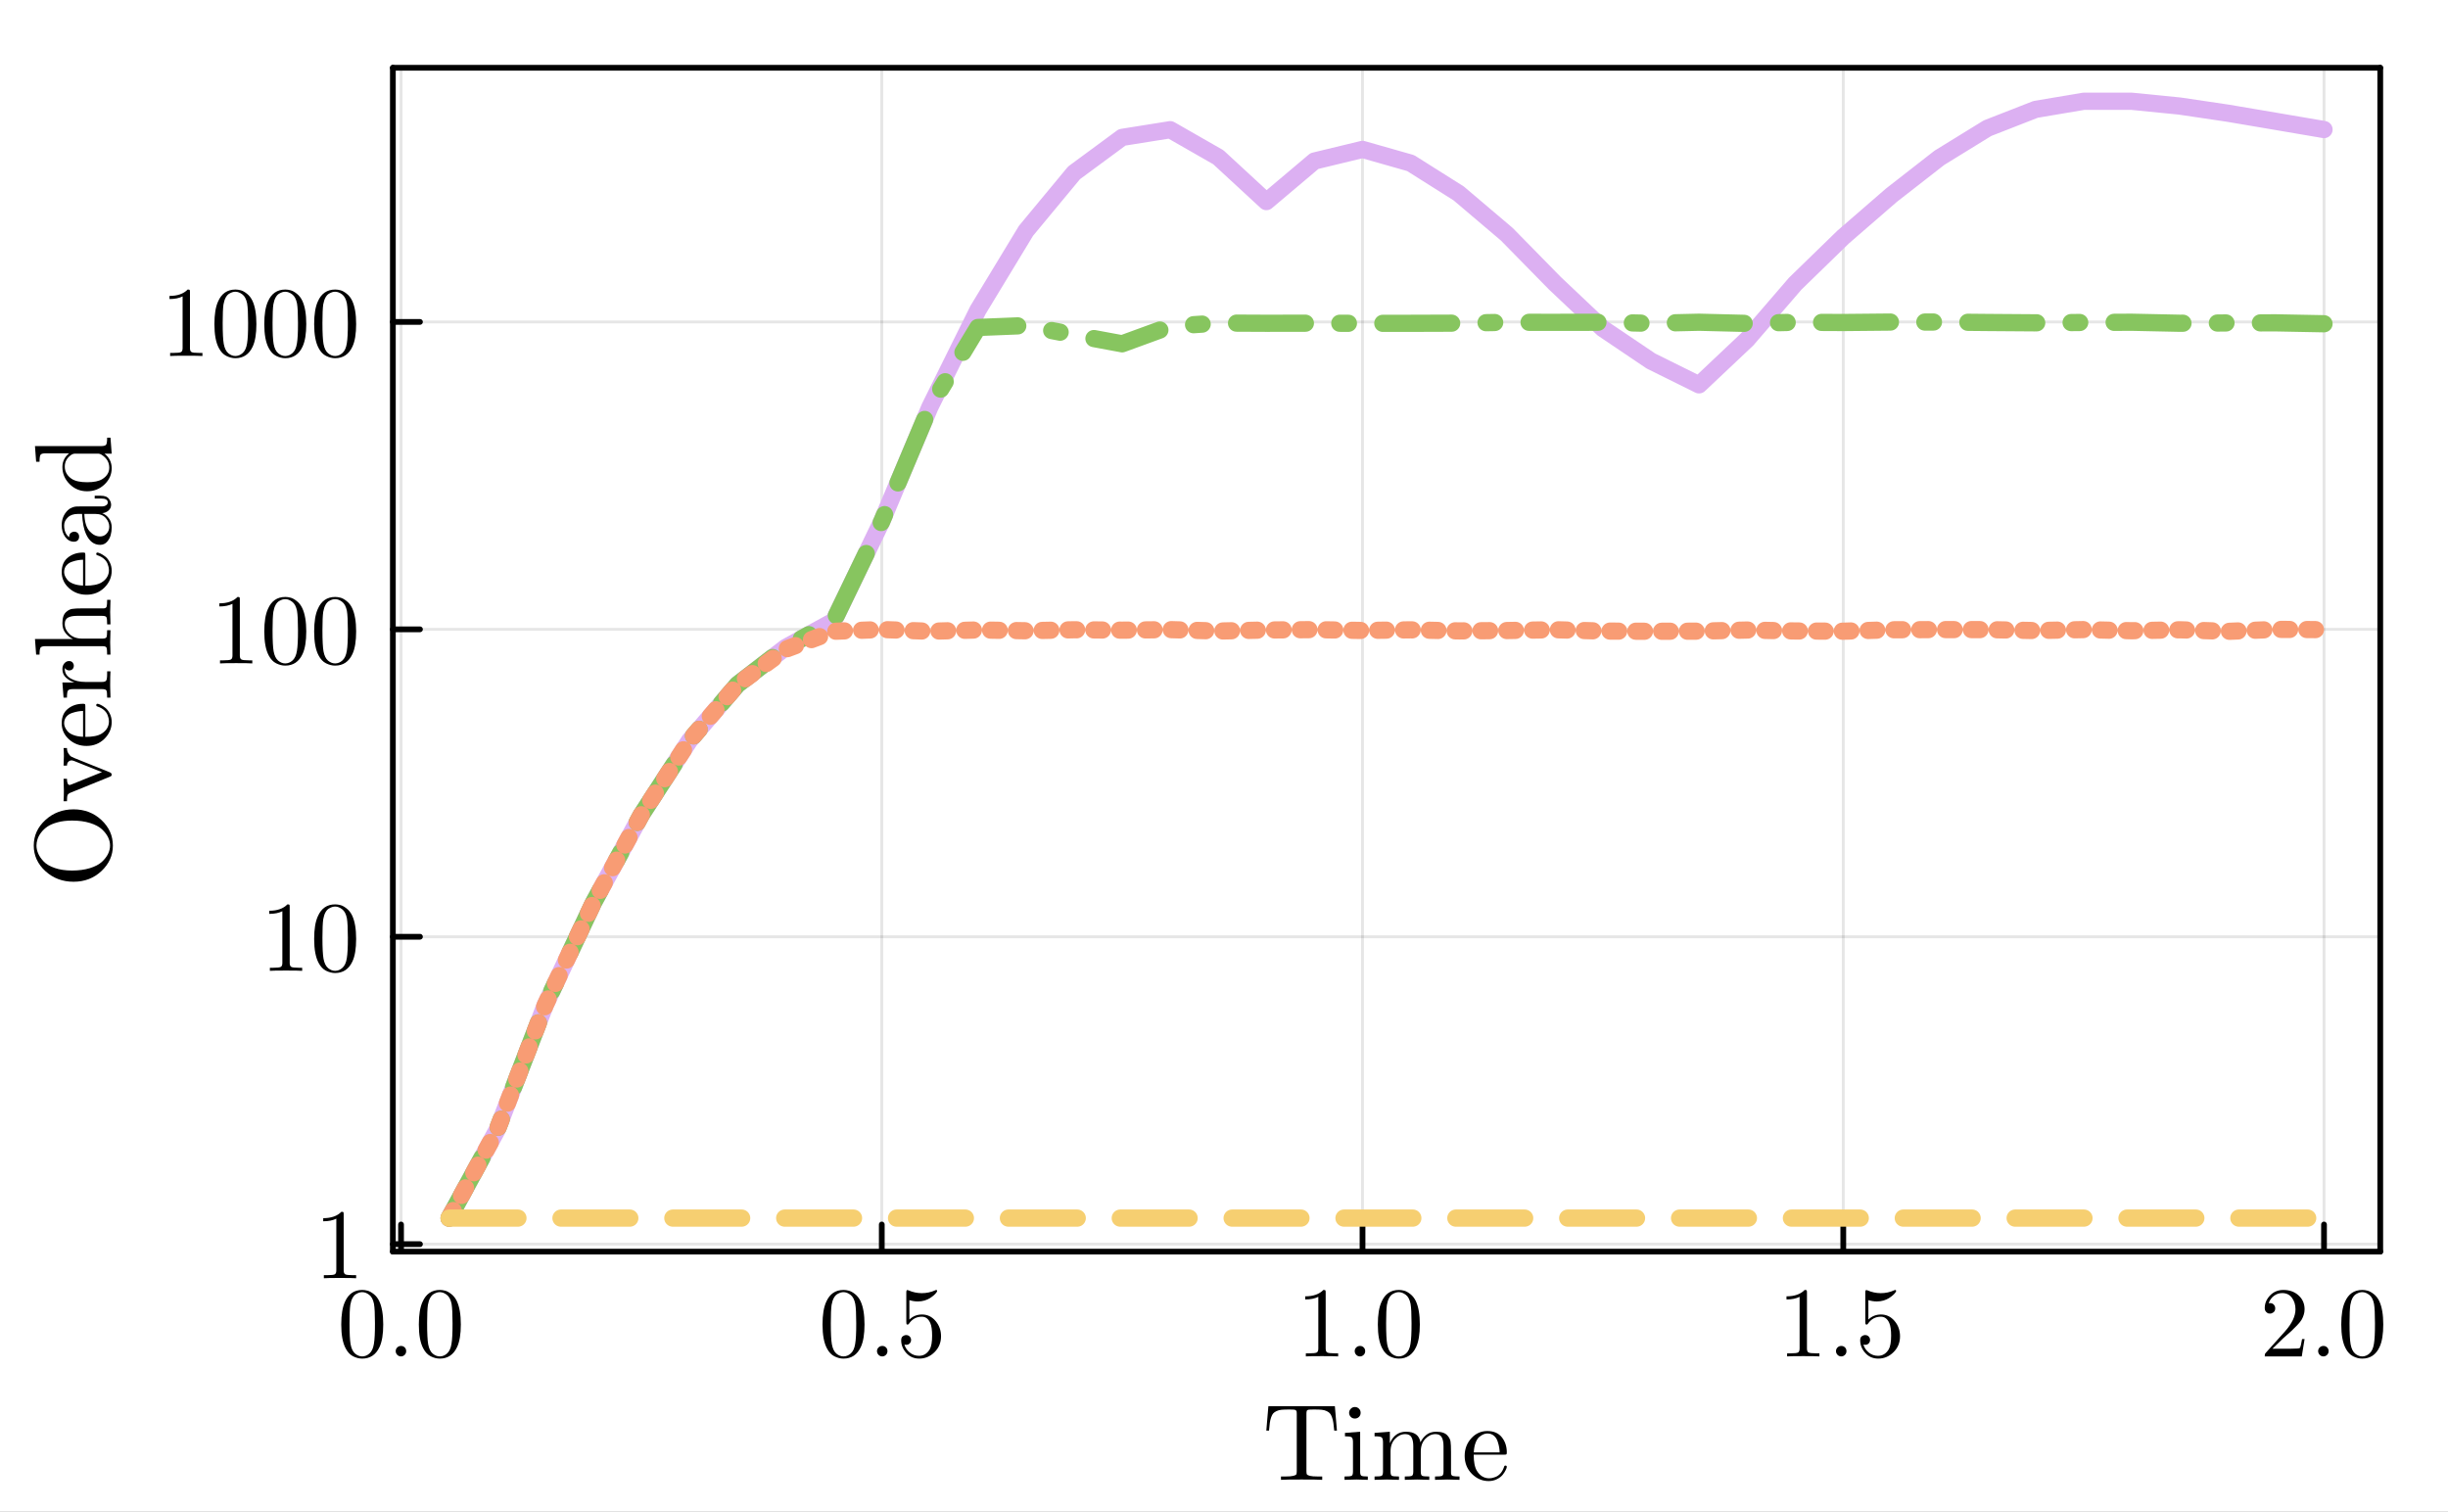 <?xml version="1.0" encoding="utf-8"?>
<svg xmlns="http://www.w3.org/2000/svg" xmlns:xlink="http://www.w3.org/1999/xlink" width="426.75" height="263.5" viewBox="0 0 1707 1054">
<rect x="0" y="0" width="1707" height="1054" fill="#808080" stroke="none"/>
<defs>
  <clipPath id="clip140">
    <rect x="0" y="0" width="1707" height="1054"/>
  </clipPath>
</defs>
<path clip-path="url(#clip140)" d="M0 1054 L1707 1054 L1707 0 L0 0  Z" fill="#ffffff" fill-rule="evenodd" fill-opacity="1"/>
<defs>
  <clipPath id="clip141">
    <rect x="341" y="0" width="1196" height="1054"/>
  </clipPath>
</defs>
<path clip-path="url(#clip140)" d="M273.947 872.688 L1659.76 872.688 L1659.76 47.253 L273.947 47.253  Z" fill="#ffffff" fill-rule="evenodd" fill-opacity="1"/>
<defs>
  <clipPath id="clip142">
    <rect x="273" y="47" width="1387" height="826"/>
  </clipPath>
</defs>
<polyline clip-path="url(#clip142)" style="stroke:#000000; stroke-linecap:round; stroke-linejoin:round; stroke-width:2; stroke-opacity:0.1; fill:none" points="279.646,872.688 279.646,47.253 "/>
<polyline clip-path="url(#clip142)" style="stroke:#000000; stroke-linecap:round; stroke-linejoin:round; stroke-width:2; stroke-opacity:0.1; fill:none" points="614.869,872.688 614.869,47.253 "/>
<polyline clip-path="url(#clip142)" style="stroke:#000000; stroke-linecap:round; stroke-linejoin:round; stroke-width:2; stroke-opacity:0.1; fill:none" points="950.093,872.688 950.093,47.253 "/>
<polyline clip-path="url(#clip142)" style="stroke:#000000; stroke-linecap:round; stroke-linejoin:round; stroke-width:2; stroke-opacity:0.1; fill:none" points="1285.32,872.688 1285.32,47.253 "/>
<polyline clip-path="url(#clip142)" style="stroke:#000000; stroke-linecap:round; stroke-linejoin:round; stroke-width:2; stroke-opacity:0.1; fill:none" points="1620.54,872.688 1620.54,47.253 "/>
<polyline clip-path="url(#clip140)" style="stroke:#000000; stroke-linecap:round; stroke-linejoin:round; stroke-width:4.001; stroke-opacity:1; fill:none" points="273.947,872.688 1659.76,872.688 "/>
<polyline clip-path="url(#clip140)" style="stroke:#000000; stroke-linecap:round; stroke-linejoin:round; stroke-width:4.001; stroke-opacity:1; fill:none" points="273.947,47.253 1659.76,47.253 "/>
<polyline clip-path="url(#clip140)" style="stroke:#000000; stroke-linecap:round; stroke-linejoin:round; stroke-width:4.001; stroke-opacity:1; fill:none" points="279.646,872.688 279.646,853.787 "/>
<polyline clip-path="url(#clip140)" style="stroke:#000000; stroke-linecap:round; stroke-linejoin:round; stroke-width:4.001; stroke-opacity:1; fill:none" points="614.869,872.688 614.869,853.787 "/>
<polyline clip-path="url(#clip140)" style="stroke:#000000; stroke-linecap:round; stroke-linejoin:round; stroke-width:4.001; stroke-opacity:1; fill:none" points="950.093,872.688 950.093,853.787 "/>
<polyline clip-path="url(#clip140)" style="stroke:#000000; stroke-linecap:round; stroke-linejoin:round; stroke-width:4.001; stroke-opacity:1; fill:none" points="1285.32,872.688 1285.32,853.787 "/>
<polyline clip-path="url(#clip140)" style="stroke:#000000; stroke-linecap:round; stroke-linejoin:round; stroke-width:4.001; stroke-opacity:1; fill:none" points="1620.54,872.688 1620.54,853.787 "/>
<path clip-path="url(#clip140)" d="M237.955 923.507 Q237.955 913.281 240.537 907.709 Q244.137 899.419 252.628 899.419 Q254.428 899.419 256.296 899.929 Q258.198 900.405 260.575 902.273 Q262.987 904.142 264.447 907.199 Q267.232 913.111 267.232 923.507 Q267.232 933.665 264.651 939.202 Q260.881 947.288 252.56 947.288 Q249.435 947.288 246.243 945.691 Q243.084 944.094 241.08 940.255 Q237.955 934.514 237.955 923.507 M243.729 922.657 Q243.729 933.155 244.477 937.334 Q245.326 941.852 247.635 943.823 Q249.979 945.759 252.56 945.759 Q255.345 945.759 257.654 943.687 Q259.998 941.58 260.711 937.062 Q261.492 932.611 261.458 922.657 Q261.458 912.975 260.779 909.102 Q259.862 904.583 257.417 902.783 Q255.005 900.948 252.56 900.948 Q251.643 900.948 250.658 901.22 Q249.707 901.492 248.314 902.273 Q246.922 903.055 245.835 904.991 Q244.782 906.928 244.273 909.849 Q243.729 913.62 243.729 922.657 Z" fill="#000000" fill-rule="evenodd" fill-opacity="1" /><path clip-path="url(#clip140)" d="M276.98 944.638 Q275.927 943.517 275.927 942.056 Q275.927 940.595 276.98 939.542 Q278.033 938.455 279.629 938.455 Q281.157 938.455 282.176 939.474 Q283.229 940.459 283.229 942.09 Q283.229 943.687 282.108 944.74 Q281.022 945.759 279.629 945.759 Q278.033 945.759 276.98 944.638 Z" fill="#000000" fill-rule="evenodd" fill-opacity="1" /><path clip-path="url(#clip140)" d="M292.06 923.507 Q292.06 913.281 294.641 907.709 Q298.241 899.419 306.732 899.419 Q308.532 899.419 310.4 899.929 Q312.302 900.405 314.68 902.273 Q317.091 904.142 318.552 907.199 Q321.337 913.111 321.337 923.507 Q321.337 933.665 318.755 939.202 Q314.985 947.288 306.664 947.288 Q303.54 947.288 300.347 945.691 Q297.188 944.094 295.185 940.255 Q292.06 934.514 292.06 923.507 M297.834 922.657 Q297.834 933.155 298.581 937.334 Q299.43 941.852 301.74 943.823 Q304.083 945.759 306.664 945.759 Q309.449 945.759 311.759 943.687 Q314.102 941.58 314.816 937.062 Q315.597 932.611 315.563 922.657 Q315.563 912.975 314.884 909.102 Q313.967 904.583 311.521 902.783 Q309.11 900.948 306.664 900.948 Q305.747 900.948 304.762 901.22 Q303.811 901.492 302.419 902.273 Q301.026 903.055 299.939 904.991 Q298.887 906.928 298.377 909.849 Q297.834 913.62 297.834 922.657 Z" fill="#000000" fill-rule="evenodd" fill-opacity="1" /><path clip-path="url(#clip140)" d="M573.552 923.507 Q573.552 913.281 576.134 907.709 Q579.734 899.419 588.225 899.419 Q590.025 899.419 591.893 899.929 Q593.795 900.405 596.172 902.273 Q598.584 904.142 600.044 907.199 Q602.829 913.111 602.829 923.507 Q602.829 933.665 600.248 939.202 Q596.478 947.288 588.157 947.288 Q585.032 947.288 581.84 945.691 Q578.681 944.094 576.677 940.255 Q573.552 934.514 573.552 923.507 M579.326 922.657 Q579.326 933.155 580.073 937.334 Q580.923 941.852 583.232 943.823 Q585.576 945.759 588.157 945.759 Q590.942 945.759 593.251 943.687 Q595.595 941.58 596.308 937.062 Q597.089 932.611 597.055 922.657 Q597.055 912.975 596.376 909.102 Q595.459 904.583 593.014 902.783 Q590.602 900.948 588.157 900.948 Q587.24 900.948 586.255 901.22 Q585.304 901.492 583.911 902.273 Q582.519 903.055 581.432 904.991 Q580.379 906.928 579.87 909.849 Q579.326 913.62 579.326 922.657 Z" fill="#000000" fill-rule="evenodd" fill-opacity="1" /><path clip-path="url(#clip140)" d="M612.577 944.638 Q611.524 943.517 611.524 942.056 Q611.524 940.595 612.577 939.542 Q613.63 938.455 615.226 938.455 Q616.754 938.455 617.773 939.474 Q618.826 940.459 618.826 942.09 Q618.826 943.687 617.705 944.74 Q616.619 945.759 615.226 945.759 Q613.63 945.759 612.577 944.638 Z" fill="#000000" fill-rule="evenodd" fill-opacity="1" /><path clip-path="url(#clip140)" d="M628.404 934.548 Q628.404 932.476 629.525 931.694 Q630.646 930.879 631.834 930.879 Q633.431 930.879 634.348 931.898 Q635.299 932.883 635.299 934.276 Q635.299 935.669 634.348 936.688 Q633.431 937.674 631.834 937.674 Q631.053 937.674 630.646 937.538 Q631.563 940.731 634.348 943.041 Q637.167 945.351 640.869 945.351 Q645.522 945.351 648.307 940.833 Q649.971 937.911 649.971 931.287 Q649.971 925.443 648.714 922.521 Q646.778 918.071 642.805 918.071 Q637.167 918.071 633.838 922.929 Q633.431 923.541 632.955 923.575 Q632.276 923.575 632.106 923.201 Q631.97 922.793 631.97 921.74 L631.97 901.152 Q631.97 899.487 632.649 899.487 Q632.921 899.487 633.499 899.691 Q637.88 901.628 642.737 901.662 Q647.729 901.662 652.213 899.623 Q652.552 899.419 652.756 899.419 Q653.435 899.419 653.469 900.201 Q653.469 900.473 652.892 901.288 Q652.348 902.069 651.16 903.123 Q649.971 904.142 648.443 905.127 Q646.914 906.112 644.673 906.792 Q642.465 907.437 640.02 907.437 Q637.099 907.437 634.11 906.52 L634.11 920.075 Q637.71 916.542 642.94 916.542 Q648.511 916.542 652.348 921.027 Q656.186 925.511 656.186 931.762 Q656.186 938.319 651.635 942.803 Q647.118 947.288 641.005 947.288 Q635.434 947.288 631.902 943.313 Q628.404 939.338 628.404 934.548 Z" fill="#000000" fill-rule="evenodd" fill-opacity="1" /><path clip-path="url(#clip140)" d="M910.134 906.044 L910.134 903.87 Q918.489 903.87 922.803 899.419 Q923.992 899.419 924.195 899.691 Q924.399 899.963 924.399 901.22 L924.399 940.255 Q924.399 942.328 925.418 942.973 Q926.437 943.619 930.886 943.619 L933.094 943.619 L933.094 945.759 Q930.648 945.555 921.818 945.555 Q912.987 945.555 910.576 945.759 L910.576 943.619 L912.783 943.619 Q917.165 943.619 918.218 943.007 Q919.271 942.362 919.271 940.255 L919.271 904.21 Q915.636 906.044 910.134 906.044 Z" fill="#000000" fill-rule="evenodd" fill-opacity="1" /><path clip-path="url(#clip140)" d="M945.694 944.638 Q944.642 943.517 944.642 942.056 Q944.642 940.595 945.694 939.542 Q946.747 938.455 948.344 938.455 Q949.872 938.455 950.891 939.474 Q951.944 940.459 951.944 942.09 Q951.944 943.687 950.823 944.74 Q949.736 945.759 948.344 945.759 Q946.747 945.759 945.694 944.638 Z" fill="#000000" fill-rule="evenodd" fill-opacity="1" /><path clip-path="url(#clip140)" d="M960.774 923.507 Q960.774 913.281 963.356 907.709 Q966.956 899.419 975.447 899.419 Q977.247 899.419 979.115 899.929 Q981.017 900.405 983.394 902.273 Q985.806 904.142 987.266 907.199 Q990.051 913.111 990.051 923.507 Q990.051 933.665 987.47 939.202 Q983.7 947.288 975.379 947.288 Q972.254 947.288 969.062 945.691 Q965.903 944.094 963.899 940.255 Q960.774 934.514 960.774 923.507 M966.548 922.657 Q966.548 933.155 967.295 937.334 Q968.144 941.852 970.454 943.823 Q972.798 945.759 975.379 945.759 Q978.164 945.759 980.473 943.687 Q982.817 941.58 983.53 937.062 Q984.311 932.611 984.277 922.657 Q984.277 912.975 983.598 909.102 Q982.681 904.583 980.236 902.783 Q977.824 900.948 975.379 900.948 Q974.462 900.948 973.477 901.22 Q972.526 901.492 971.133 902.273 Q969.741 903.055 968.654 904.991 Q967.601 906.928 967.092 909.849 Q966.548 913.62 966.548 922.657 Z" fill="#000000" fill-rule="evenodd" fill-opacity="1" /><path clip-path="url(#clip140)" d="M1245.73 906.044 L1245.73 903.87 Q1254.09 903.87 1258.4 899.419 Q1259.59 899.419 1259.79 899.691 Q1260 899.963 1260 901.22 L1260 940.255 Q1260 942.328 1261.01 942.973 Q1262.03 943.619 1266.48 943.619 L1268.69 943.619 L1268.69 945.759 Q1266.25 945.555 1257.41 945.555 Q1248.58 945.555 1246.17 945.759 L1246.17 943.619 L1248.38 943.619 Q1252.76 943.619 1253.81 943.007 Q1254.87 942.362 1254.87 940.255 L1254.87 904.21 Q1251.23 906.044 1245.73 906.044 Z" fill="#000000" fill-rule="evenodd" fill-opacity="1" /><path clip-path="url(#clip140)" d="M1281.29 944.638 Q1280.24 943.517 1280.24 942.056 Q1280.24 940.595 1281.29 939.542 Q1282.34 938.455 1283.94 938.455 Q1285.47 938.455 1286.49 939.474 Q1287.54 940.459 1287.54 942.09 Q1287.54 943.687 1286.42 944.74 Q1285.33 945.759 1283.94 945.759 Q1282.34 945.759 1281.29 944.638 Z" fill="#000000" fill-rule="evenodd" fill-opacity="1" /><path clip-path="url(#clip140)" d="M1297.12 934.548 Q1297.12 932.476 1298.24 931.694 Q1299.36 930.879 1300.55 930.879 Q1302.15 930.879 1303.06 931.898 Q1304.01 932.883 1304.01 934.276 Q1304.01 935.669 1303.06 936.688 Q1302.15 937.674 1300.55 937.674 Q1299.77 937.674 1299.36 937.538 Q1300.28 940.731 1303.06 943.041 Q1305.88 945.351 1309.58 945.351 Q1314.24 945.351 1317.02 940.833 Q1318.69 937.911 1318.69 931.287 Q1318.69 925.443 1317.43 922.521 Q1315.49 918.071 1311.52 918.071 Q1305.88 918.071 1302.55 922.929 Q1302.15 923.541 1301.67 923.575 Q1300.99 923.575 1300.82 923.201 Q1300.68 922.793 1300.68 921.74 L1300.68 901.152 Q1300.68 899.487 1301.36 899.487 Q1301.64 899.487 1302.21 899.691 Q1306.59 901.628 1311.45 901.662 Q1316.44 901.662 1320.93 899.623 Q1321.27 899.419 1321.47 899.419 Q1322.15 899.419 1322.18 900.201 Q1322.18 900.473 1321.61 901.288 Q1321.06 902.069 1319.87 903.123 Q1318.69 904.142 1317.16 905.127 Q1315.63 906.112 1313.39 906.792 Q1311.18 907.437 1308.73 907.437 Q1305.81 907.437 1302.82 906.52 L1302.82 920.075 Q1306.42 916.542 1311.65 916.542 Q1317.23 916.542 1321.06 921.027 Q1324.9 925.511 1324.9 931.762 Q1324.9 938.319 1320.35 942.803 Q1315.83 947.288 1309.72 947.288 Q1304.15 947.288 1300.62 943.313 Q1297.12 939.338 1297.12 934.548 Z" fill="#000000" fill-rule="evenodd" fill-opacity="1" /><path clip-path="url(#clip140)" d="M1579.22 945.759 Q1579.22 944.502 1579.32 944.128 Q1579.46 943.755 1580 943.177 L1593.35 928.297 Q1600.65 920.075 1600.65 912.907 Q1600.65 908.253 1598.21 904.923 Q1595.8 901.594 1591.35 901.594 Q1588.29 901.594 1585.71 903.462 Q1583.13 905.331 1581.94 908.66 Q1582.14 908.592 1582.86 908.592 Q1584.59 908.592 1585.54 909.679 Q1586.52 910.767 1586.52 912.227 Q1586.52 914.096 1585.3 915.013 Q1584.11 915.897 1582.92 915.897 Q1582.45 915.897 1581.8 915.795 Q1581.19 915.693 1580.21 914.741 Q1579.22 913.756 1579.22 912.024 Q1579.22 907.165 1582.89 903.292 Q1586.59 899.419 1592.23 899.419 Q1598.62 899.419 1602.79 903.224 Q1607 906.996 1607 912.907 Q1607 914.979 1606.36 916.882 Q1605.75 918.75 1604.9 920.211 Q1604.08 921.672 1601.84 924.016 Q1599.6 926.36 1597.8 928.025 Q1596 929.69 1591.96 933.223 L1584.59 940.391 L1597.12 940.391 Q1603.23 940.391 1603.71 939.848 Q1604.39 938.863 1605.24 933.665 L1607 933.665 L1605.03 945.759 L1579.22 945.759 Z" fill="#000000" fill-rule="evenodd" fill-opacity="1" /><path clip-path="url(#clip140)" d="M1617.5 944.638 Q1616.45 943.517 1616.45 942.056 Q1616.45 940.595 1617.5 939.542 Q1618.55 938.455 1620.15 938.455 Q1621.68 938.455 1622.7 939.474 Q1623.75 940.459 1623.75 942.09 Q1623.75 943.687 1622.63 944.74 Q1621.54 945.759 1620.15 945.759 Q1618.55 945.759 1617.5 944.638 Z" fill="#000000" fill-rule="evenodd" fill-opacity="1" /><path clip-path="url(#clip140)" d="M1632.58 923.507 Q1632.58 913.281 1635.16 907.709 Q1638.76 899.419 1647.25 899.419 Q1649.05 899.419 1650.92 899.929 Q1652.82 900.405 1655.2 902.273 Q1657.61 904.142 1659.07 907.199 Q1661.86 913.111 1661.86 923.507 Q1661.86 933.665 1659.28 939.202 Q1655.51 947.288 1647.18 947.288 Q1644.06 947.288 1640.87 945.691 Q1637.71 944.094 1635.7 940.255 Q1632.58 934.514 1632.58 923.507 M1638.35 922.657 Q1638.35 933.155 1639.1 937.334 Q1639.95 941.852 1642.26 943.823 Q1644.6 945.759 1647.18 945.759 Q1649.97 945.759 1652.28 943.687 Q1654.62 941.58 1655.34 937.062 Q1656.12 932.611 1656.08 922.657 Q1656.08 912.975 1655.4 909.102 Q1654.49 904.583 1652.04 902.783 Q1649.63 900.948 1647.18 900.948 Q1646.27 900.948 1645.28 901.22 Q1644.33 901.492 1642.94 902.273 Q1641.55 903.055 1640.46 904.991 Q1639.41 906.928 1638.9 909.849 Q1638.35 913.62 1638.35 922.657 Z" fill="#000000" fill-rule="evenodd" fill-opacity="1" /><path clip-path="url(#clip140)" d="M883.006 997.494 L884.451 980.445 L930.803 980.445 L932.248 997.494 L930.358 997.494 Q930.062 994.084 929.765 992.12 Q929.506 990.156 928.839 988.303 Q928.209 986.412 927.394 985.523 Q926.616 984.596 925.097 983.892 Q923.578 983.151 921.614 982.966 Q919.65 982.78 916.686 982.78 Q913.203 982.78 912.351 982.929 Q911.425 983.151 911.203 983.818 Q910.98 984.448 910.98 985.819 L910.98 1025.81 Q910.98 1027.33 911.277 1027.96 Q911.61 1028.55 913.352 1029.03 Q915.093 1029.48 918.946 1029.48 L921.985 1029.48 L921.985 1031.81 Q918.872 1031.59 907.572 1031.59 Q896.345 1031.59 893.233 1031.81 L893.233 1029.48 L896.271 1029.48 Q900.124 1029.48 901.866 1029.03 Q903.644 1028.55 903.941 1027.96 Q904.237 1027.33 904.237 1025.81 L904.237 985.819 Q904.237 984.745 904.163 984.3 Q904.089 983.855 903.755 983.485 Q903.422 983.077 902.644 982.929 Q901.903 982.78 898.568 982.78 Q895.604 982.78 893.603 982.966 Q891.639 983.151 890.12 983.892 Q888.601 984.596 887.786 985.523 Q887.008 986.412 886.341 988.303 Q885.711 990.156 885.452 992.12 Q885.192 994.084 884.896 997.494 L883.006 997.494 Z" fill="#000000" fill-rule="evenodd" fill-opacity="1" /><path clip-path="url(#clip140)" d="M937.546 1031.81 L937.546 1029.48 Q941.585 1029.48 942.511 1029 Q943.437 1028.48 943.437 1026.03 L943.437 1005.61 Q943.437 1002.79 942.474 1002.13 Q941.548 1001.46 937.843 1001.46 L937.843 999.088 L948.439 998.272 L948.439 1026.11 Q948.439 1028.37 949.254 1028.92 Q950.07 1029.48 953.775 1029.48 L953.775 1031.81 Q946.031 1031.59 945.883 1031.59 Q944.845 1031.59 937.546 1031.81 M940.733 985.041 Q940.733 983.522 941.881 982.299 Q943.067 981.038 944.734 981.038 Q946.401 981.038 947.587 982.187 Q948.773 983.299 948.773 985.078 Q948.773 986.82 947.587 987.969 Q946.401 989.081 944.734 989.081 Q942.993 989.081 941.844 987.858 Q940.733 986.635 940.733 985.041 Z" fill="#000000" fill-rule="evenodd" fill-opacity="1" /><path clip-path="url(#clip140)" d="M958.48 1031.81 L958.48 1029.48 Q962.519 1029.48 963.445 1029 Q964.371 1028.48 964.371 1026.03 L964.371 1005.68 Q964.371 1002.87 963.371 1002.16 Q962.408 1001.46 958.48 1001.46 L958.48 999.088 L969.151 998.272 L969.151 1006.24 Q972.708 998.272 980.378 998.272 Q989.27 998.272 990.493 1005.68 Q991.79 1002.79 994.494 1000.53 Q997.236 998.272 1001.5 998.272 Q1007.2 998.272 1009.46 1001.09 Q1011.13 1002.98 1011.46 1005.09 Q1011.8 1007.2 1011.8 1012.69 L1011.8 1027.18 Q1011.87 1028.77 1013.09 1029.14 Q1014.32 1029.48 1017.73 1029.48 L1017.73 1031.81 Q1009.98 1031.59 1009.24 1031.59 Q1008.65 1031.59 1000.64 1031.81 L1000.64 1029.48 Q1004.68 1029.48 1005.61 1029 Q1006.57 1028.48 1006.57 1026.03 L1006.57 1008.35 Q1006.57 1004.5 1005.39 1002.24 Q1004.2 999.94 1000.94 999.94 Q997.014 999.94 993.864 1003.24 Q990.715 1006.54 990.715 1012.1 L990.715 1026.03 Q990.715 1028.48 991.641 1029 Q992.605 1029.48 996.643 1029.48 L996.643 1031.81 Q988.899 1031.59 988.121 1031.59 Q987.529 1031.59 979.563 1031.81 L979.563 1029.48 Q983.601 1029.48 984.527 1029 Q985.491 1028.48 985.491 1026.03 L985.491 1008.35 Q985.491 1004.5 984.305 1002.24 Q983.119 999.94 979.859 999.94 Q975.931 999.94 972.782 1003.24 Q969.633 1006.54 969.633 1012.1 L969.633 1026.03 Q969.633 1028.48 970.559 1029 Q971.522 1029.48 975.524 1029.48 L975.524 1031.81 Q967.78 1031.59 967.039 1031.59 Q966.446 1031.59 958.48 1031.81 Z" fill="#000000" fill-rule="evenodd" fill-opacity="1" /><path clip-path="url(#clip140)" d="M1021.32 1015.1 Q1021.32 1007.95 1025.91 1002.87 Q1030.51 997.79 1037.1 997.79 Q1043.77 997.79 1047.22 1002.13 Q1050.7 1006.46 1050.7 1012.69 Q1050.7 1013.84 1050.4 1014.06 Q1050.11 1014.28 1048.81 1014.28 L1027.62 1014.28 Q1027.62 1022.03 1029.92 1025.66 Q1033.1 1030.74 1038.47 1030.74 Q1039.22 1030.74 1040.1 1030.59 Q1040.99 1030.44 1042.81 1029.81 Q1044.62 1029.14 1046.22 1027.4 Q1047.81 1025.66 1048.74 1022.92 Q1048.96 1021.84 1049.7 1021.88 Q1050.7 1021.88 1050.7 1022.77 Q1050.7 1023.44 1049.96 1024.96 Q1049.26 1026.44 1047.89 1028.22 Q1046.51 1030 1043.85 1031.33 Q1041.22 1032.67 1038.03 1032.67 Q1031.36 1032.67 1026.32 1027.63 Q1021.32 1022.55 1021.32 1015.1 M1027.69 1012.69 L1045.7 1012.69 Q1045.7 1011.1 1045.4 1009.32 Q1045.14 1007.54 1044.33 1005.09 Q1043.55 1002.61 1041.7 1001.05 Q1039.85 999.495 1037.1 999.495 Q1035.88 999.495 1034.55 1000.01 Q1033.25 1000.53 1031.66 1001.79 Q1030.06 1003.05 1028.95 1005.91 Q1027.84 1008.76 1027.69 1012.69 Z" fill="#000000" fill-rule="evenodd" fill-opacity="1" /><polyline clip-path="url(#clip142)" style="stroke:#000000; stroke-linecap:round; stroke-linejoin:round; stroke-width:2; stroke-opacity:0.1; fill:none" points="273.947,867.492 1659.76,867.492 "/>
<polyline clip-path="url(#clip142)" style="stroke:#000000; stroke-linecap:round; stroke-linejoin:round; stroke-width:2; stroke-opacity:0.1; fill:none" points="273.947,653.147 1659.76,653.147 "/>
<polyline clip-path="url(#clip142)" style="stroke:#000000; stroke-linecap:round; stroke-linejoin:round; stroke-width:2; stroke-opacity:0.1; fill:none" points="273.947,438.802 1659.76,438.802 "/>
<polyline clip-path="url(#clip142)" style="stroke:#000000; stroke-linecap:round; stroke-linejoin:round; stroke-width:2; stroke-opacity:0.1; fill:none" points="273.947,224.457 1659.76,224.457 "/>
<polyline clip-path="url(#clip140)" style="stroke:#000000; stroke-linecap:round; stroke-linejoin:round; stroke-width:4.001; stroke-opacity:1; fill:none" points="273.947,872.688 273.947,47.253 "/>
<polyline clip-path="url(#clip140)" style="stroke:#000000; stroke-linecap:round; stroke-linejoin:round; stroke-width:4.001; stroke-opacity:1; fill:none" points="1659.76,872.688 1659.76,47.253 "/>
<polyline clip-path="url(#clip140)" style="stroke:#000000; stroke-linecap:round; stroke-linejoin:round; stroke-width:4.001; stroke-opacity:1; fill:none" points="273.947,867.492 292.843,867.492 "/>
<polyline clip-path="url(#clip140)" style="stroke:#000000; stroke-linecap:round; stroke-linejoin:round; stroke-width:4.001; stroke-opacity:1; fill:none" points="273.947,653.147 292.843,653.147 "/>
<polyline clip-path="url(#clip140)" style="stroke:#000000; stroke-linecap:round; stroke-linejoin:round; stroke-width:4.001; stroke-opacity:1; fill:none" points="273.947,438.802 292.843,438.802 "/>
<polyline clip-path="url(#clip140)" style="stroke:#000000; stroke-linecap:round; stroke-linejoin:round; stroke-width:4.001; stroke-opacity:1; fill:none" points="273.947,224.457 292.843,224.457 "/>
<path clip-path="url(#clip140)" d="M225.383 851.542 L225.383 849.368 Q233.738 849.368 238.051 844.917 Q239.24 844.917 239.444 845.189 Q239.648 845.461 239.648 846.718 L239.648 885.753 Q239.648 887.826 240.666 888.471 Q241.685 889.117 246.135 889.117 L248.342 889.117 L248.342 891.257 Q245.897 891.053 237.066 891.053 Q228.236 891.053 225.824 891.257 L225.824 889.117 L228.032 889.117 Q232.413 889.117 233.466 888.505 Q234.519 887.859 234.519 885.753 L234.519 849.707 Q230.885 851.542 225.383 851.542 Z" fill="#000000" fill-rule="evenodd" fill-opacity="1" /><path clip-path="url(#clip140)" d="M187.751 637.197 L187.751 635.022 Q196.106 635.022 200.419 630.572 Q201.608 630.572 201.812 630.844 Q202.016 631.116 202.016 632.373 L202.016 671.408 Q202.016 673.48 203.035 674.126 Q204.053 674.771 208.503 674.771 L210.71 674.771 L210.71 676.912 Q208.265 676.708 199.434 676.708 Q190.604 676.708 188.192 676.912 L188.192 674.771 L190.4 674.771 Q194.781 674.771 195.834 674.16 Q196.887 673.514 196.887 671.408 L196.887 635.362 Q193.253 637.197 187.751 637.197 Z" fill="#000000" fill-rule="evenodd" fill-opacity="1" /><path clip-path="url(#clip140)" d="M219.065 654.659 Q219.065 644.433 221.647 638.861 Q225.247 630.572 233.738 630.572 Q235.538 630.572 237.406 631.082 Q239.308 631.557 241.685 633.426 Q244.097 635.294 245.557 638.352 Q248.342 644.263 248.342 654.659 Q248.342 664.817 245.761 670.355 Q241.991 678.44 233.67 678.44 Q230.545 678.44 227.353 676.844 Q224.194 675.247 222.19 671.408 Q219.065 665.666 219.065 654.659 M224.839 653.81 Q224.839 664.308 225.587 668.486 Q226.436 673.005 228.745 674.975 Q231.089 676.912 233.67 676.912 Q236.455 676.912 238.764 674.839 Q241.108 672.733 241.821 668.214 Q242.602 663.764 242.568 653.81 Q242.568 644.127 241.889 640.254 Q240.972 635.736 238.527 633.935 Q236.115 632.101 233.67 632.101 Q232.753 632.101 231.768 632.373 Q230.817 632.644 229.424 633.426 Q228.032 634.207 226.945 636.144 Q225.892 638.08 225.383 641.002 Q224.839 644.773 224.839 653.81 Z" fill="#000000" fill-rule="evenodd" fill-opacity="1" /><path clip-path="url(#clip140)" d="M152.972 422.852 L152.972 420.677 Q161.327 420.677 165.64 416.227 Q166.829 416.227 167.033 416.499 Q167.237 416.77 167.237 418.027 L167.237 457.063 Q167.237 459.135 168.256 459.781 Q169.274 460.426 173.724 460.426 L175.931 460.426 L175.931 462.566 Q173.486 462.363 164.655 462.363 Q155.825 462.363 153.413 462.566 L153.413 460.426 L155.621 460.426 Q160.002 460.426 161.055 459.815 Q162.108 459.169 162.108 457.063 L162.108 421.017 Q158.474 422.852 152.972 422.852 Z" fill="#000000" fill-rule="evenodd" fill-opacity="1" /><path clip-path="url(#clip140)" d="M184.286 440.314 Q184.286 430.088 186.868 424.516 Q190.468 416.227 198.959 416.227 Q200.759 416.227 202.627 416.736 Q204.529 417.212 206.906 419.08 Q209.318 420.949 210.778 424.007 Q213.563 429.918 213.563 440.314 Q213.563 450.472 210.982 456.01 Q207.212 464.095 198.891 464.095 Q195.766 464.095 192.574 462.498 Q189.415 460.902 187.411 457.063 Q184.286 451.321 184.286 440.314 M190.06 439.465 Q190.06 449.962 190.808 454.141 Q191.657 458.659 193.966 460.63 Q196.31 462.566 198.891 462.566 Q201.676 462.566 203.986 460.494 Q206.329 458.388 207.042 453.869 Q207.823 449.419 207.789 439.465 Q207.789 429.782 207.11 425.909 Q206.193 421.391 203.748 419.59 Q201.336 417.756 198.891 417.756 Q197.974 417.756 196.989 418.027 Q196.038 418.299 194.645 419.08 Q193.253 419.862 192.166 421.798 Q191.113 423.735 190.604 426.657 Q190.06 430.428 190.06 439.465 Z" fill="#000000" fill-rule="evenodd" fill-opacity="1" /><path clip-path="url(#clip140)" d="M219.065 440.314 Q219.065 430.088 221.647 424.516 Q225.247 416.227 233.738 416.227 Q235.538 416.227 237.406 416.736 Q239.308 417.212 241.685 419.08 Q244.097 420.949 245.557 424.007 Q248.342 429.918 248.342 440.314 Q248.342 450.472 245.761 456.01 Q241.991 464.095 233.67 464.095 Q230.545 464.095 227.353 462.498 Q224.194 460.902 222.19 457.063 Q219.065 451.321 219.065 440.314 M224.839 439.465 Q224.839 449.962 225.587 454.141 Q226.436 458.659 228.745 460.63 Q231.089 462.566 233.67 462.566 Q236.455 462.566 238.764 460.494 Q241.108 458.388 241.821 453.869 Q242.602 449.419 242.568 439.465 Q242.568 429.782 241.889 425.909 Q240.972 421.391 238.527 419.59 Q236.115 417.756 233.67 417.756 Q232.753 417.756 231.768 418.027 Q230.817 418.299 229.424 419.08 Q228.032 419.862 226.945 421.798 Q225.892 423.735 225.383 426.657 Q224.839 430.428 224.839 439.465 Z" fill="#000000" fill-rule="evenodd" fill-opacity="1" /><path clip-path="url(#clip140)" d="M118.193 208.506 L118.193 206.332 Q126.548 206.332 130.861 201.882 Q132.05 201.882 132.254 202.153 Q132.458 202.425 132.458 203.682 L132.458 242.718 Q132.458 244.79 133.477 245.435 Q134.496 246.081 138.945 246.081 L141.152 246.081 L141.152 248.221 Q138.707 248.017 129.876 248.017 Q121.046 248.017 118.634 248.221 L118.634 246.081 L120.842 246.081 Q125.223 246.081 126.276 245.469 Q127.329 244.824 127.329 242.718 L127.329 206.672 Q123.695 208.506 118.193 208.506 Z" fill="#000000" fill-rule="evenodd" fill-opacity="1" /><path clip-path="url(#clip140)" d="M149.508 225.969 Q149.508 215.743 152.089 210.171 Q155.689 201.882 164.18 201.882 Q165.98 201.882 167.848 202.391 Q169.75 202.867 172.127 204.735 Q174.539 206.604 175.999 209.661 Q178.784 215.573 178.784 225.969 Q178.784 236.127 176.203 241.664 Q172.433 249.75 164.112 249.75 Q160.987 249.75 157.795 248.153 Q154.636 246.557 152.632 242.718 Q149.508 236.976 149.508 225.969 M155.281 225.119 Q155.281 235.617 156.029 239.796 Q156.878 244.314 159.187 246.285 Q161.531 248.221 164.112 248.221 Q166.897 248.221 169.207 246.149 Q171.55 244.042 172.263 239.524 Q173.044 235.074 173.01 225.119 Q173.01 215.437 172.331 211.564 Q171.414 207.045 168.969 205.245 Q166.557 203.41 164.112 203.41 Q163.195 203.41 162.21 203.682 Q161.259 203.954 159.866 204.735 Q158.474 205.517 157.387 207.453 Q156.334 209.39 155.825 212.311 Q155.281 216.082 155.281 225.119 Z" fill="#000000" fill-rule="evenodd" fill-opacity="1" /><path clip-path="url(#clip140)" d="M184.286 225.969 Q184.286 215.743 186.868 210.171 Q190.468 201.882 198.959 201.882 Q200.759 201.882 202.627 202.391 Q204.529 202.867 206.906 204.735 Q209.318 206.604 210.778 209.661 Q213.563 215.573 213.563 225.969 Q213.563 236.127 210.982 241.664 Q207.212 249.75 198.891 249.75 Q195.766 249.75 192.574 248.153 Q189.415 246.557 187.411 242.718 Q184.286 236.976 184.286 225.969 M190.06 225.119 Q190.06 235.617 190.808 239.796 Q191.657 244.314 193.966 246.285 Q196.31 248.221 198.891 248.221 Q201.676 248.221 203.986 246.149 Q206.329 244.042 207.042 239.524 Q207.823 235.074 207.789 225.119 Q207.789 215.437 207.11 211.564 Q206.193 207.045 203.748 205.245 Q201.336 203.41 198.891 203.41 Q197.974 203.41 196.989 203.682 Q196.038 203.954 194.645 204.735 Q193.253 205.517 192.166 207.453 Q191.113 209.39 190.604 212.311 Q190.06 216.082 190.06 225.119 Z" fill="#000000" fill-rule="evenodd" fill-opacity="1" /><path clip-path="url(#clip140)" d="M219.065 225.969 Q219.065 215.743 221.647 210.171 Q225.247 201.882 233.738 201.882 Q235.538 201.882 237.406 202.391 Q239.308 202.867 241.685 204.735 Q244.097 206.604 245.557 209.661 Q248.342 215.573 248.342 225.969 Q248.342 236.127 245.761 241.664 Q241.991 249.75 233.67 249.75 Q230.545 249.75 227.353 248.153 Q224.194 246.557 222.19 242.718 Q219.065 236.976 219.065 225.969 M224.839 225.119 Q224.839 235.617 225.587 239.796 Q226.436 244.314 228.745 246.285 Q231.089 248.221 233.67 248.221 Q236.455 248.221 238.764 246.149 Q241.108 244.042 241.821 239.524 Q242.602 235.074 242.568 225.119 Q242.568 215.437 241.889 211.564 Q240.972 207.045 238.527 205.245 Q236.115 203.41 233.67 203.41 Q232.753 203.41 231.768 203.682 Q230.817 203.954 229.424 204.735 Q228.032 205.517 226.945 207.453 Q225.892 209.39 225.383 212.311 Q224.839 216.082 224.839 225.119 Z" fill="#000000" fill-rule="evenodd" fill-opacity="1" /><path clip-path="url(#clip140)" d="M51.324 614.797 Q39.727 614.797 31.649 607.384 Q23.535 599.935 23.535 589.594 Q23.535 579.18 31.649 571.768 Q39.764 564.318 51.324 564.318 Q62.773 564.318 70.739 571.768 Q78.705 579.217 78.705 589.594 Q78.705 599.824 70.776 607.31 Q62.847 614.797 51.324 614.797 M50.249 606.976 Q57.289 606.976 62.699 605.309 Q68.071 603.641 70.998 600.972 Q73.925 598.267 75.333 595.376 Q76.741 592.485 76.741 589.52 Q76.741 586.63 75.37 583.813 Q73.999 580.959 71.109 578.254 Q68.219 575.548 62.81 573.843 Q57.4 572.138 50.249 572.138 Q44.691 572.138 40.245 573.324 Q35.762 574.51 33.057 576.363 Q30.353 578.216 28.574 580.626 Q26.796 582.997 26.129 585.258 Q25.425 587.482 25.425 589.594 Q25.425 592.263 26.61 595.043 Q27.796 597.822 30.427 600.639 Q33.02 603.419 38.17 605.198 Q43.283 606.976 50.249 606.976 Z" fill="#000000" fill-rule="evenodd" fill-opacity="1" /><path clip-path="url(#clip140)" d="M46.692 558.648 L44.321 558.648 Q44.543 555.238 44.543 551.273 Q44.543 549.827 44.321 543.008 L46.692 543.008 Q46.692 547.344 48.656 547.344 Q48.952 547.344 49.953 546.899 L71.109 538.375 L51.768 530.629 Q50.471 530.184 49.953 530.184 Q48.656 530.184 47.73 531.074 Q46.766 531.926 46.692 533.816 L44.321 533.816 Q44.543 529.962 44.543 527.219 Q44.543 524.106 44.321 521.549 L46.692 521.549 Q46.692 523.81 47.73 525.403 Q48.73 526.997 49.619 527.516 Q50.471 527.998 51.768 528.517 L76.445 538.449 Q77.89 539.042 77.89 540.043 Q77.89 540.71 77.593 541.006 Q77.334 541.266 76.445 541.636 L49.508 552.57 Q47.618 553.311 47.174 554.275 Q46.692 555.238 46.692 558.648 Z" fill="#000000" fill-rule="evenodd" fill-opacity="1" /><path clip-path="url(#clip140)" d="M60.327 520.103 Q53.176 520.103 48.1 515.508 Q43.024 510.912 43.024 504.315 Q43.024 497.644 47.359 494.197 Q51.694 490.713 57.919 490.713 Q59.067 490.713 59.29 491.01 Q59.512 491.306 59.512 492.604 L59.512 513.803 Q67.256 513.803 70.887 511.505 Q75.963 508.318 75.963 502.944 Q75.963 502.203 75.815 501.313 Q75.666 500.424 75.037 498.608 Q74.37 496.792 72.628 495.198 Q70.887 493.604 68.145 492.678 Q67.07 492.455 67.108 491.714 Q67.108 490.713 67.997 490.713 Q68.664 490.713 70.183 491.455 Q71.665 492.159 73.443 493.53 Q75.222 494.901 76.556 497.57 Q77.89 500.201 77.89 503.389 Q77.89 510.06 72.851 515.1 Q67.775 520.103 60.327 520.103 M57.919 513.729 L57.919 495.717 Q56.326 495.717 54.547 496.013 Q52.769 496.273 50.323 497.088 Q47.841 497.866 46.285 499.719 Q44.728 501.573 44.728 504.315 Q44.728 505.538 45.247 506.872 Q45.766 508.17 47.026 509.763 Q48.285 511.357 51.138 512.469 Q53.991 513.581 57.919 513.729 Z" fill="#000000" fill-rule="evenodd" fill-opacity="1" /><path clip-path="url(#clip140)" d="M77.037 486.414 L74.703 486.414 Q74.703 482.374 74.222 481.448 Q73.703 480.484 71.257 480.484 L50.916 480.484 Q48.1 480.484 47.396 481.485 Q46.692 482.449 46.692 486.414 L44.321 486.414 L43.506 475.852 L51.842 475.852 Q48.582 474.777 46.062 472.516 Q43.506 470.218 43.506 466.512 Q43.506 464.066 44.877 462.509 Q46.248 460.916 48.137 460.916 Q49.805 460.916 50.657 461.953 Q51.472 462.954 51.472 464.177 Q51.472 465.548 50.62 466.512 Q49.73 467.439 48.211 467.439 Q47.285 467.439 46.581 467.031 Q45.84 466.586 45.581 466.253 Q45.321 465.919 45.247 465.697 Q45.173 465.845 45.173 466.512 Q45.173 470.7 49.36 473.109 Q53.51 475.481 59.438 475.481 L71.109 475.481 Q73.295 475.481 73.999 474.591 Q74.703 473.665 74.703 469.699 L74.703 468.106 L77.037 468.106 Q76.815 471.145 76.815 477.742 Q76.815 478.668 76.852 480.114 Q76.889 481.559 76.963 483.449 Q77.037 485.339 77.037 486.414 Z" fill="#000000" fill-rule="evenodd" fill-opacity="1" /><path clip-path="url(#clip140)" d="M77.037 456.431 L74.703 456.431 Q74.703 452.391 74.222 451.465 Q73.703 450.538 71.257 450.538 L31.798 450.538 Q28.982 450.538 28.278 451.539 Q27.574 452.503 27.574 456.431 L25.202 456.431 L24.387 445.535 L50.768 445.535 L50.768 445.461 Q48.026 444.238 45.766 441.495 Q43.506 438.753 43.506 434.528 Q43.506 428.82 46.322 426.559 Q48.211 424.892 50.323 424.558 Q52.435 424.187 57.919 424.187 L72.406 424.187 Q73.999 424.113 74.37 422.89 Q74.703 421.667 74.703 418.257 L77.037 418.257 Q76.815 426.003 76.815 426.782 Q76.815 427.375 77.037 435.343 L74.703 435.343 Q74.703 431.303 74.222 430.377 Q73.703 429.413 71.257 429.413 L53.584 429.413 Q49.73 429.413 47.47 430.599 Q45.173 431.785 45.173 435.046 Q45.173 438.975 48.471 442.125 Q51.768 445.276 57.326 445.276 L71.257 445.276 Q73.703 445.276 74.222 444.349 Q74.703 443.385 74.703 439.383 L77.037 439.383 Q76.815 447.129 76.815 447.87 Q76.815 448.463 77.037 456.431 Z" fill="#000000" fill-rule="evenodd" fill-opacity="1" /><path clip-path="url(#clip140)" d="M60.327 414.662 Q53.176 414.662 48.1 410.067 Q43.024 405.471 43.024 398.874 Q43.024 392.203 47.359 388.756 Q51.694 385.272 57.919 385.272 Q59.067 385.272 59.29 385.569 Q59.512 385.865 59.512 387.163 L59.512 408.362 Q67.256 408.362 70.887 406.064 Q75.963 402.877 75.963 397.503 Q75.963 396.762 75.815 395.872 Q75.666 394.983 75.037 393.167 Q74.37 391.351 72.628 389.757 Q70.887 388.163 68.145 387.237 Q67.07 387.014 67.108 386.273 Q67.108 385.272 67.997 385.272 Q68.664 385.272 70.183 386.014 Q71.665 386.718 73.443 388.089 Q75.222 389.46 76.556 392.129 Q77.89 394.76 77.89 397.948 Q77.89 404.619 72.851 409.659 Q67.775 414.662 60.327 414.662 M57.919 408.288 L57.919 390.276 Q56.326 390.276 54.547 390.572 Q52.769 390.832 50.323 391.647 Q47.841 392.425 46.285 394.278 Q44.728 396.132 44.728 398.874 Q44.728 400.097 45.247 401.431 Q45.766 402.729 47.026 404.322 Q48.285 405.916 51.138 407.028 Q53.991 408.14 57.919 408.288 Z" fill="#000000" fill-rule="evenodd" fill-opacity="1" /><path clip-path="url(#clip140)" d="M69.812 379.898 Q63.365 379.898 59.957 372.301 Q57.771 367.742 57.215 358.328 L54.436 358.328 Q49.73 358.328 47.248 360.812 Q44.728 363.258 44.728 366.371 Q44.728 371.93 48.211 374.599 Q48.285 372.338 49.434 371.522 Q50.546 370.707 51.694 370.707 Q53.213 370.707 54.214 371.671 Q55.177 372.597 55.177 374.191 Q55.177 375.71 54.251 376.711 Q53.287 377.712 51.62 377.712 Q47.915 377.712 45.47 374.376 Q43.024 371.004 43.024 366.223 Q43.024 359.996 47.211 355.845 Q48.508 354.548 50.175 353.918 Q51.842 353.251 52.954 353.177 Q54.028 353.103 56.177 353.103 L71.332 353.103 Q71.776 353.103 72.517 352.954 Q73.258 352.806 74.222 352.139 Q75.148 351.435 75.148 350.286 Q75.148 347.543 70.294 347.58 L66.033 347.58 L66.033 345.653 L70.294 345.653 Q74.333 345.653 75.926 347.803 Q77.482 349.915 77.482 351.88 Q77.482 354.4 75.629 355.994 Q73.777 357.587 71.257 357.81 Q74.147 358.958 76.037 361.59 Q77.89 364.184 77.89 367.742 Q77.89 370.485 77.186 373.079 Q76.519 375.636 74.629 377.786 Q72.702 379.898 69.812 379.898 M69.738 374.043 Q72.554 374.043 74.37 372.041 Q76.185 370.04 76.185 367.223 Q76.185 364.036 73.74 361.182 Q71.257 358.328 66.404 358.328 L58.808 358.328 Q59.105 366.741 62.476 370.411 Q65.811 374.043 69.738 374.043 Z" fill="#000000" fill-rule="evenodd" fill-opacity="1" /><path clip-path="url(#clip140)" d="M60.735 342.54 Q53.51 342.54 48.508 337.5 Q43.506 332.459 43.506 325.64 Q43.506 319.858 48.211 316.078 L31.798 316.078 Q28.982 316.078 28.278 317.079 Q27.574 318.042 27.574 321.971 L25.202 321.971 L24.387 311.037 L70.442 311.037 Q73.258 311.037 73.999 310.074 Q74.703 309.073 74.703 305.145 L77.037 305.145 L77.89 316.3 L72.851 316.3 Q77.853 320.229 77.89 326.455 Q77.89 332.978 72.888 337.759 Q67.886 342.54 60.735 342.54 M60.809 336.24 Q67.849 336.24 71.332 334.053 Q76.185 331.014 76.185 326.085 Q76.185 320.451 70.887 317.116 Q69.59 316.263 68.071 316.3 L52.509 316.3 Q50.99 316.3 49.73 317.116 Q45.173 320.229 45.173 325.306 Q45.173 330.606 50.027 333.905 Q53.658 336.24 60.809 336.24 Z" fill="#000000" fill-rule="evenodd" fill-opacity="1" /><path clip-path="url(#clip142)" d="M313.168 849.324 L346.691 787.742 L380.213 700.739 L413.735 629.542 L447.258 568.037 L480.78 516.362 L514.302 477.242 L547.825 451.441 L581.347 433.003 L614.869 363.496 L648.392 283.868 L681.914 216.206 L715.436 160.925 L748.959 120.496 L782.481 95.789 L816.003 90.437 L849.526 109.621 L883.048 140.563 L916.57 112.275 L950.093 104.176 L983.615 113.707 L1017.14 134.854 L1050.66 163.288 L1084.18 197.446 L1117.7 229.126 L1151.23 251.731 L1184.75 268.336 L1218.27 236.681 L1251.79 197.801 L1285.32 165.201 L1318.84 136.152 L1352.36 110.025 L1385.88 89.386 L1419.41 76.276 L1452.93 70.616 L1486.45 70.614 L1519.97 73.95 L1553.49 78.924 L1587.02 84.612 L1620.54 90.328 L1620.54 90.328 L1587.02 84.612 L1553.49 78.924 L1519.97 73.95 L1486.45 70.614 L1452.93 70.616 L1419.41 76.276 L1385.88 89.386 L1352.36 110.025 L1318.84 136.152 L1285.32 165.201 L1251.79 197.801 L1218.27 236.681 L1184.75 268.336 L1151.23 251.731 L1117.7 229.126 L1084.18 197.446 L1050.66 163.288 L1017.14 134.854 L983.615 113.707 L950.093 104.176 L916.57 112.275 L883.048 140.563 L849.526 109.621 L816.003 90.437 L782.481 95.789 L748.959 120.496 L715.436 160.925 L681.914 216.206 L648.392 283.868 L614.869 363.496 L581.347 433.003 L547.825 451.441 L514.302 477.242 L480.78 516.362 L447.258 568.037 L413.735 629.542 L380.213 700.739 L346.691 787.742 L313.168 849.324  Z" fill="#dcb0f2" fill-rule="evenodd" fill-opacity="0.5"/>
<polyline clip-path="url(#clip142)" style="stroke:#dcb0f2; stroke-linecap:round; stroke-linejoin:round; stroke-width:12.002; stroke-opacity:1; fill:none" points="313.168,849.324 346.691,787.742 380.213,700.739 413.735,629.542 447.258,568.037 480.78,516.362 514.302,477.242 547.825,451.441 581.347,433.003 614.869,363.496 648.392,283.868 681.914,216.206 715.436,160.925 748.959,120.496 782.481,95.789 816.003,90.437 849.526,109.621 883.048,140.563 916.57,112.275 950.093,104.176 983.615,113.707 1017.14,134.854 1050.66,163.288 1084.18,197.446 1117.7,229.126 1151.23,251.731 1184.75,268.336 1218.27,236.681 1251.79,197.801 1285.32,165.201 1318.84,136.152 1352.36,110.025 1385.88,89.386 1419.41,76.276 1452.93,70.616 1486.45,70.614 1519.97,73.95 1553.49,78.924 1587.02,84.612 1620.54,90.328 "/>
<path clip-path="url(#clip142)" d="M313.168 849.324 L346.691 787.742 L380.213 700.739 L413.735 629.542 L447.258 568.037 L480.78 516.362 L514.302 477.242 L547.825 451.441 L581.347 433.003 L614.869 363.496 L648.392 283.868 L681.914 228.326 L715.436 226.988 L748.959 233.502 L782.481 239.714 L816.003 227.473 L849.526 225.249 L883.048 225.404 L916.57 225.349 L950.093 225.445 L983.615 225.43 L1017.14 225.318 L1050.66 224.731 L1084.18 224.752 L1117.7 224.703 L1151.23 225.451 L1184.75 224.677 L1218.27 225.508 L1251.79 224.719 L1285.32 224.873 L1318.84 224.559 L1352.36 224.542 L1385.88 224.854 L1419.41 225.093 L1452.93 224.847 L1486.45 224.683 L1519.97 225.39 L1553.49 225.182 L1587.02 225.102 L1620.54 225.741 L1620.54 225.741 L1587.02 225.102 L1553.49 225.182 L1519.97 225.39 L1486.45 224.683 L1452.93 224.847 L1419.41 225.093 L1385.88 224.854 L1352.36 224.542 L1318.84 224.559 L1285.32 224.873 L1251.79 224.719 L1218.27 225.508 L1184.75 224.677 L1151.23 225.451 L1117.7 224.703 L1084.18 224.752 L1050.66 224.731 L1017.14 225.318 L983.615 225.43 L950.093 225.445 L916.57 225.349 L883.048 225.404 L849.526 225.249 L816.003 227.473 L782.481 239.714 L748.959 233.502 L715.436 226.988 L681.914 228.326 L648.392 283.868 L614.869 363.496 L581.347 433.003 L547.825 451.441 L514.302 477.242 L480.78 516.362 L447.258 568.037 L413.735 629.542 L380.213 700.739 L346.691 787.742 L313.168 849.324  Z" fill="#87c55f" fill-rule="evenodd" fill-opacity="0.5"/>
<polyline clip-path="url(#clip142)" style="stroke:#87c55f; stroke-linecap:round; stroke-linejoin:round; stroke-width:12.002; stroke-opacity:1; fill:none" stroke-dasharray="48, 24, 6, 24" points="313.168,849.324 346.691,787.742 380.213,700.739 413.735,629.542 447.258,568.037 480.78,516.362 514.302,477.242 547.825,451.441 581.347,433.003 614.869,363.496 648.392,283.868 681.914,228.326 715.436,226.988 748.959,233.502 782.481,239.714 816.003,227.473 849.526,225.249 883.048,225.404 916.57,225.349 950.093,225.445 983.615,225.43 1017.14,225.318 1050.66,224.731 1084.18,224.752 1117.7,224.703 1151.23,225.451 1184.75,224.677 1218.27,225.508 1251.79,224.719 1285.32,224.873 1318.84,224.559 1352.36,224.542 1385.88,224.854 1419.41,225.093 1452.93,224.847 1486.45,224.683 1519.97,225.39 1553.49,225.182 1587.02,225.102 1620.54,225.741 "/>
<path clip-path="url(#clip142)" d="M313.168 849.324 L346.691 787.742 L380.213 700.739 L413.735 629.542 L447.258 568.037 L480.78 516.362 L514.302 477.242 L547.825 452.725 L581.347 440.175 L614.869 438.921 L648.392 440.163 L681.914 439.225 L715.436 439.796 L748.959 439.102 L782.481 439.383 L816.003 439.004 L849.526 440.002 L883.048 439.266 L916.57 439.007 L950.093 439.594 L983.615 439.156 L1017.14 439.899 L1050.66 439.638 L1084.18 439.068 L1117.7 440.018 L1151.23 440.166 L1184.75 440.086 L1218.27 439.289 L1251.79 439.946 L1285.32 440.11 L1318.84 439.098 L1352.36 438.982 L1385.88 438.994 L1419.41 439.666 L1452.93 438.988 L1486.45 439.78 L1519.97 439.112 L1553.49 440.216 L1587.02 438.829 L1620.54 439.023 L1620.54 439.023 L1587.02 438.829 L1553.49 440.216 L1519.97 439.112 L1486.45 439.78 L1452.93 438.988 L1419.41 439.666 L1385.88 438.994 L1352.36 438.982 L1318.84 439.098 L1285.32 440.11 L1251.79 439.946 L1218.27 439.289 L1184.75 440.086 L1151.23 440.166 L1117.7 440.018 L1084.18 439.068 L1050.66 439.638 L1017.14 439.899 L983.615 439.156 L950.093 439.594 L916.57 439.007 L883.048 439.266 L849.526 440.002 L816.003 439.004 L782.481 439.383 L748.959 439.102 L715.436 439.796 L681.914 439.225 L648.392 440.163 L614.869 438.921 L581.347 440.175 L547.825 452.725 L514.302 477.242 L480.78 516.362 L447.258 568.037 L413.735 629.542 L380.213 700.739 L346.691 787.742 L313.168 849.324  Z" fill="#f89c74" fill-rule="evenodd" fill-opacity="0.5"/>
<polyline clip-path="url(#clip142)" style="stroke:#f89c74; stroke-linecap:round; stroke-linejoin:round; stroke-width:12.002; stroke-opacity:1; fill:none" stroke-dasharray="6, 12" points="313.168,849.324 346.691,787.742 380.213,700.739 413.735,629.542 447.258,568.037 480.78,516.362 514.302,477.242 547.825,452.725 581.347,440.175 614.869,438.921 648.392,440.163 681.914,439.225 715.436,439.796 748.959,439.102 782.481,439.383 816.003,439.004 849.526,440.002 883.048,439.266 916.57,439.007 950.093,439.594 983.615,439.156 1017.14,439.899 1050.66,439.638 1084.18,439.068 1117.7,440.018 1151.23,440.166 1184.75,440.086 1218.27,439.289 1251.79,439.946 1285.32,440.11 1318.84,439.098 1352.36,438.982 1385.88,438.994 1419.41,439.666 1452.93,438.988 1486.45,439.78 1519.97,439.112 1553.49,440.216 1587.02,438.829 1620.54,439.023 "/>
<path clip-path="url(#clip142)" d="M313.168 849.327 L346.691 849.327 L380.213 849.327 L413.735 849.327 L447.258 849.327 L480.78 849.327 L514.302 849.327 L547.825 849.327 L581.347 849.327 L614.869 849.327 L648.392 849.327 L681.914 849.327 L715.436 849.327 L748.959 849.327 L782.481 849.327 L816.003 849.327 L849.526 849.327 L883.048 849.327 L916.57 849.327 L950.093 849.327 L983.615 849.327 L1017.14 849.327 L1050.66 849.327 L1084.18 849.327 L1117.7 849.327 L1151.23 849.327 L1184.75 849.327 L1218.27 849.327 L1251.79 849.327 L1285.32 849.327 L1318.84 849.327 L1352.36 849.327 L1385.88 849.327 L1419.41 849.327 L1452.93 849.327 L1486.45 849.327 L1519.97 849.327 L1553.49 849.327 L1587.02 849.327 L1620.54 849.327 L1620.54 849.327 L1587.02 849.327 L1553.49 849.327 L1519.97 849.327 L1486.45 849.327 L1452.93 849.327 L1419.41 849.327 L1385.88 849.327 L1352.36 849.327 L1318.84 849.327 L1285.32 849.327 L1251.79 849.327 L1218.27 849.327 L1184.75 849.327 L1151.23 849.327 L1117.7 849.327 L1084.18 849.327 L1050.66 849.327 L1017.14 849.327 L983.615 849.327 L950.093 849.327 L916.57 849.327 L883.048 849.327 L849.526 849.327 L816.003 849.327 L782.481 849.327 L748.959 849.327 L715.436 849.327 L681.914 849.327 L648.392 849.327 L614.869 849.327 L581.347 849.327 L547.825 849.327 L514.302 849.327 L480.78 849.327 L447.258 849.327 L413.735 849.327 L380.213 849.327 L346.691 849.327 L313.168 849.327  Z" fill="#f6cf71" fill-rule="evenodd" fill-opacity="0.5"/>
<polyline clip-path="url(#clip142)" style="stroke:#f6cf71; stroke-linecap:round; stroke-linejoin:round; stroke-width:12.002; stroke-opacity:1; fill:none" stroke-dasharray="48, 30" points="313.168,849.327 346.691,849.327 380.213,849.327 413.735,849.327 447.258,849.327 480.78,849.327 514.302,849.327 547.825,849.327 581.347,849.327 614.869,849.327 648.392,849.327 681.914,849.327 715.436,849.327 748.959,849.327 782.481,849.327 816.003,849.327 849.526,849.327 883.048,849.327 916.57,849.327 950.093,849.327 983.615,849.327 1017.14,849.327 1050.66,849.327 1084.18,849.327 1117.7,849.327 1151.23,849.327 1184.75,849.327 1218.27,849.327 1251.79,849.327 1285.32,849.327 1318.84,849.327 1352.36,849.327 1385.88,849.327 1419.41,849.327 1452.93,849.327 1486.45,849.327 1519.97,849.327 1553.49,849.327 1587.02,849.327 1620.54,849.327 "/>
</svg>
